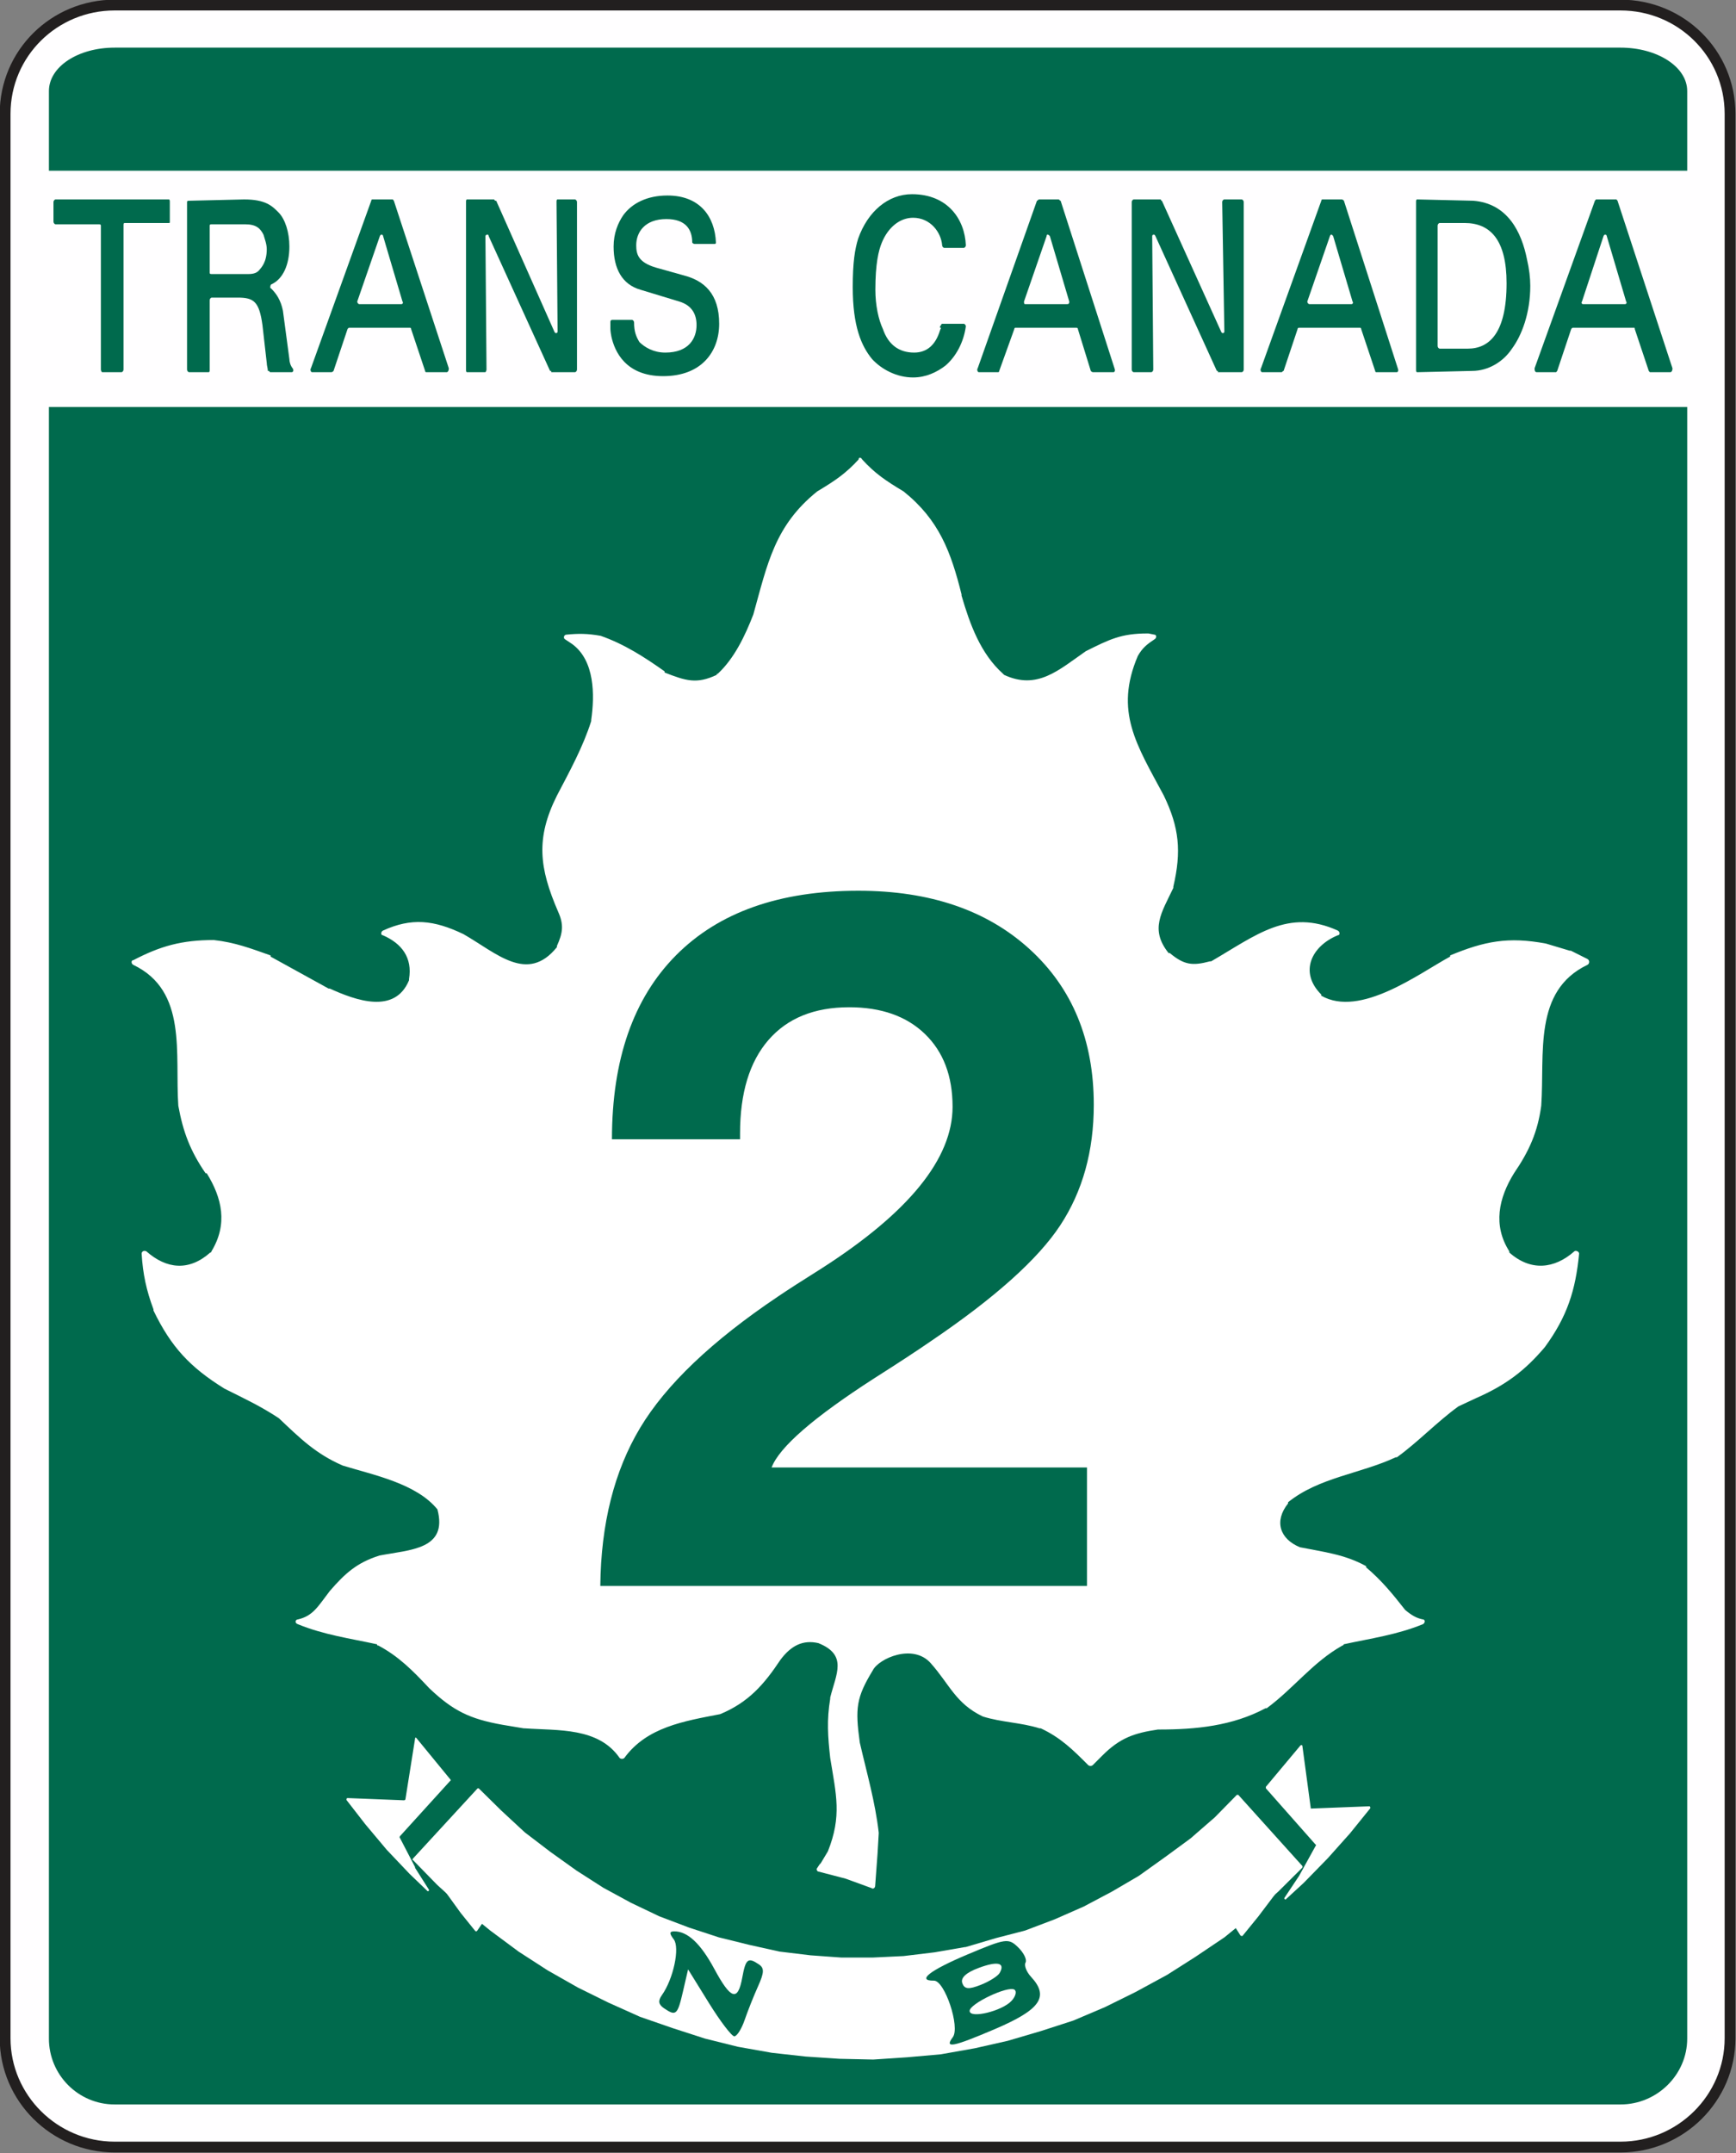 <?xml version="1.0" encoding="UTF-8" standalone="no"?>
<!-- Created with Inkscape (http://www.inkscape.org/) -->

<svg
   xmlns:dc="http://purl.org/dc/elements/1.1/"
   xmlns:cc="http://creativecommons.org/ns#"
   xmlns:rdf="http://www.w3.org/1999/02/22-rdf-syntax-ns#"
   xmlns:svg="http://www.w3.org/2000/svg"
   xmlns="http://www.w3.org/2000/svg"
   xmlns:sodipodi="http://sodipodi.sourceforge.net/DTD/sodipodi-0.dtd"
   xmlns:inkscape="http://www.inkscape.org/namespaces/inkscape"
   width="484"
   height="600"
   id="svg8905"
   sodipodi:version="0.32"
   inkscape:version="0.92.1 r15371"
   version="1.0"
   sodipodi:docname="NB 2 (TCH).svg">
  <rect width="100%" height="100%" fill="#808080" stroke="none"/>
  <defs
     id="defs8907" />
  <sodipodi:namedview
     id="base"
     pagecolor="#ffffff"
     bordercolor="#666666"
     borderopacity="1.0"
     inkscape:pageopacity="0.0"
     inkscape:pageshadow="2"
     inkscape:zoom="0.74599999"
     inkscape:cx="-193.9812"
     inkscape:cy="308.13089"
     inkscape:document-units="px"
     inkscape:current-layer="g8964"
     inkscape:window-width="1600"
     inkscape:window-height="847"
     inkscape:window-x="-8"
     inkscape:window-y="-8"
     showgrid="false"
     fit-margin-top="0"
     fit-margin-left="0"
     fit-margin-right="0"
     fit-margin-bottom="0"
     inkscape:window-maximized="1" />
  <g
     inkscape:label="Layer 1"
     inkscape:groupmode="layer"
     id="layer1"
     transform="translate(-159,-200)">
    <g
       id="g8964"
       transform="matrix(1.872,0,0,1.872,-371.587,-426.368)">
      <path
         style="fill:#fffeff;fill-rule:evenodd;stroke:none;stroke-width:0.135;stroke-linecap:butt;stroke-linejoin:bevel"
         d="m 284.195,638.01 c 0,8.91 7.34,16.2 16.311,16.2 H 524.79 c 8.971,0 16.312,-7.29 16.312,-16.2 v -286.465 c 0,-9.045 -7.34,-16.2 -16.312,-16.2 H 300.506 c -8.971,0 -16.311,7.155 -16.311,16.2 z"
         id="path8374"
         inkscape:connector-curvature="0" />
      <path
         style="fill:none;fill-rule:evenodd;stroke:#221f1f;stroke-width:1.608;stroke-linecap:butt;stroke-linejoin:miter;stroke-miterlimit:4;stroke-dasharray:none"
         d="m 284.195,638.01 c 0,8.91 7.34,16.199 16.311,16.199 h 224.278 c 8.971,0 16.311,-7.29 16.311,-16.199 V 351.552 c 0,-9.045 -7.34,-16.199 -16.311,-16.199 H 300.506 c -8.971,0 -16.311,7.155 -16.311,16.199 v 286.459"
         id="path8376"
         inkscape:connector-curvature="0" />
      <path
         style="fill:#006a4d;fill-opacity:1;fill-rule:evenodd;stroke:none;stroke-width:0.135;stroke-linecap:butt;stroke-linejoin:bevel"
         d="m 534.713,395.183 v 242.886 c 0,5.368 -4.486,9.796 -9.923,9.796 H 300.506 c -5.437,0 -9.787,-4.428 -9.787,-9.796 V 395.183 Z"
         id="path8378"
         inkscape:connector-curvature="0" />
      <path
         style="fill:#006a4d;fill-opacity:1;fill-rule:evenodd;stroke:none;stroke-width:0.11;stroke-linecap:butt;stroke-linejoin:bevel"
         d="M 534.713,360.015 H 290.72 v -11.863 c 0,-3.63 4.35,-6.463 9.787,-6.463 H 524.79 c 5.437,0 9.923,2.833 9.923,6.463 z"
         id="path8380"
         inkscape:connector-curvature="0" />
      <path
         inkscape:connector-curvature="0"
         style="fill:#ffffff;fill-rule:evenodd;stroke:none;stroke-width:0.176;stroke-linecap:butt;stroke-linejoin:bevel"
         d="m 406.725,610.201 -1.057,1.762 c -0.176,0.176 -0.176,0.176 -0.176,0.176 l -0.352,0.529 c -0.176,0.176 0,0.529 0.176,0.529 l 4.053,1.057 c 0,0 0,0 0,0 l 3.876,1.41 c 0.176,0.176 0.529,0 0.529,-0.352 l 0.352,-4.757 c 0,0 0,0 0,0 l 0.176,-2.995 c 0,0 0,-0.176 0,-0.176 -0.529,-4.581 -1.762,-8.81 -2.819,-13.391 0,0 0,0 0,0 -0.705,-5.11 -0.529,-6.696 1.938,-10.748 0.881,-1.762 5.991,-4.053 8.634,-1.057 2.819,3.172 3.7,5.991 7.753,7.929 0,0 0,0 0,0 2.819,0.881 5.638,0.881 8.458,1.762 0,0 0.176,0 0.176,0 2.995,1.41 4.757,3.172 7.048,5.462 0.176,0.176 0.529,0.176 0.705,0 l 1.41,-1.41 c 2.643,-2.643 4.757,-3.348 8.281,-3.876 0,0 0.176,0 0.176,0 5.462,0 10.924,-0.529 15.858,-3.172 0,0 0,0 0.176,0 4.053,-2.995 6.872,-6.872 11.277,-9.339 0,0 0.176,0 0.176,-0.176 4.053,-0.881 7.929,-1.41 11.805,-2.995 0.352,-0.176 0.352,-0.705 0,-0.705 -0.881,-0.176 -1.586,-0.529 -2.643,-1.41 0,0 0,0 0,0 -1.938,-2.467 -3.524,-4.405 -5.815,-6.343 0,-0.176 0,-0.176 0,-0.176 -3.172,-1.762 -6.343,-2.114 -9.867,-2.819 0,0 0,0 0,0 -2.995,-1.233 -3.876,-3.876 -1.762,-6.519 0,0 0,0 0,-0.176 4.581,-3.7 10.748,-4.229 16.034,-6.696 0,0 0,0 0.176,0 3.172,-2.291 5.991,-5.286 9.162,-7.577 0,0 0,0 0,0 l 2.643,-1.233 c 4.405,-1.938 7.224,-4.053 10.22,-7.577 0,0 0,0 0,0 3.348,-4.581 4.581,-8.458 5.11,-13.92 0,-0.352 -0.529,-0.529 -0.705,-0.352 -2.995,2.643 -6.519,2.995 -9.691,0.176 0,0 0,-0.176 0,-0.176 -2.467,-3.876 -1.586,-7.929 0.705,-11.629 0,0 0,0 0,0 2.291,-3.348 3.524,-6.167 4.053,-10.043 0,0 0,0 0,0 0.529,-7.753 -1.233,-17.091 6.872,-20.968 0.352,-0.176 0.352,-0.705 0,-0.881 l -2.467,-1.233 c 0,0 -0.176,0 -0.176,0 l -3.524,-1.057 c 0,0 0,0 0,0 -5.638,-1.057 -9.162,-0.352 -14.272,1.762 0,0 0,0 0,0.176 -4.581,2.467 -13.391,9.162 -19.206,5.815 0,0 0,-0.176 0,-0.176 -3.348,-3.348 -1.41,-7.224 2.467,-8.81 0.352,0 0.352,-0.529 0,-0.705 -7.4,-3.348 -12.158,0.705 -18.853,4.581 0,0 0,0 -0.176,0 -2.643,0.705 -3.876,0.529 -5.991,-1.233 -0.176,0 -0.176,0 -0.176,0 -2.819,-3.524 -1.057,-5.991 0.705,-9.691 0,0 0,-0.176 0,-0.176 1.233,-5.286 0.881,-8.81 -1.41,-13.567 -4.053,-7.577 -7.4,-12.51 -3.876,-20.792 0,0 0,0 0,0 0.705,-1.233 1.41,-1.762 2.467,-2.467 0.352,-0.176 0.352,-0.705 0,-0.705 l -0.881,-0.176 c 0,0 -0.176,0 -0.176,0 -3.876,0 -5.638,0.881 -9.162,2.643 0,0 0,0 0,0 -4.053,2.819 -7.224,5.815 -12.158,3.524 -0.176,-0.176 -0.176,-0.176 -0.176,-0.176 -3.348,-2.995 -4.934,-7.4 -6.167,-11.629 0,0 0,0 0,-0.176 -1.586,-6.343 -3.348,-11.101 -8.634,-15.329 0,0 0,0 0,0 -2.643,-1.586 -4.229,-2.643 -6.167,-4.757 -0.176,-0.352 -0.529,-0.352 -0.529,0 -1.938,2.114 -3.524,3.172 -6.167,4.757 0,0 0,0 0,0 -6.343,5.11 -7.4,10.748 -9.515,18.325 0,0 0,0 0,0 -1.233,3.172 -2.819,6.519 -5.286,8.81 0,0 -0.176,0 -0.176,0.176 -2.995,1.41 -4.581,0.881 -7.753,-0.352 0,0 0,-0.176 0,-0.176 -2.995,-2.114 -5.991,-4.053 -9.515,-5.286 0,0 0,0 0,0 -1.938,-0.352 -3.348,-0.352 -5.11,-0.176 -0.352,0 -0.529,0.529 -0.176,0.705 l 1.057,0.705 c 0,0 0,0 0,0 3.348,2.467 3.348,7.577 2.819,11.277 0,0 0,0 0,0.176 -1.233,3.876 -3.172,7.4 -5.11,11.101 -3.172,6.343 -2.643,10.748 0.176,17.268 0.881,1.938 0.705,3.172 -0.176,5.11 0,0 0,0 0,0.176 -4.405,5.462 -8.986,0.881 -13.92,-1.938 0,0 0,0 0,0 -4.405,-2.114 -7.753,-2.467 -11.982,-0.529 -0.352,0.176 -0.352,0.705 0,0.705 2.819,1.233 4.405,3.348 3.876,6.519 0,0 0,0.176 0,0.176 -2.114,5.11 -7.929,2.995 -11.805,1.233 0,0 0,0 -0.176,0 l -8.634,-4.757 c 0,-0.176 0,-0.176 0,-0.176 -2.995,-1.057 -5.286,-1.938 -8.458,-2.291 0,0 0,0 0,0 -4.757,0 -7.929,0.881 -11.982,2.995 -0.352,0 -0.352,0.529 0,0.705 8.105,3.876 6.167,13.215 6.696,20.968 0,0 0,0 0,0 0.705,3.876 1.762,6.696 4.053,10.043 0.176,0 0.176,0 0.176,0 2.291,3.7 3.172,7.577 0.705,11.629 0,0 0,0.176 -0.176,0.176 -3.172,2.819 -6.519,2.467 -9.515,-0.176 -0.352,-0.176 -0.705,0 -0.705,0.352 0.176,2.995 0.705,5.462 1.762,8.281 0,0.176 0,0.176 0,0.176 2.643,5.462 5.462,8.458 10.572,11.629 0,0 0,0 0,0 2.819,1.41 5.462,2.643 8.105,4.405 0,0 0,0 0,0 3.172,2.995 5.462,5.286 9.515,7.048 0,0 0,0 0,0 4.581,1.41 10.924,2.643 14.096,6.519 0,0 0,0 0,0 1.586,5.991 -4.053,5.991 -8.634,6.872 0,0 0,0 0,0 -3.348,1.057 -5.11,2.643 -7.4,5.286 -1.762,2.291 -2.467,3.7 -4.757,4.229 -0.352,0 -0.529,0.529 0,0.705 3.876,1.586 7.753,2.114 11.805,2.995 0,0.176 0,0.176 0.176,0.176 2.995,1.586 5.11,3.7 7.577,6.343 3.524,3.348 5.991,4.581 10.924,5.462 l 3.172,0.529 c 0,0 0,0 0.176,0 4.934,0.352 10.924,-0.176 14.096,4.405 0.176,0.176 0.529,0.176 0.705,0 3.348,-4.581 8.81,-5.462 14.272,-6.519 0,0 0,0 0,0 4.229,-1.762 6.519,-4.405 8.986,-8.105 1.586,-2.114 3.348,-2.995 5.638,-2.467 0,0 0,0 0,0 4.405,1.762 2.643,4.581 1.762,8.105 0,0 0,0 0,0.176 -0.529,3.172 -0.352,5.638 0,8.81 0,0 0,0 0,0 0.881,5.462 1.762,8.634 -0.352,13.92 0,0 0,0 0,0 z"
         id="path277" />
      <g
         style="fill:#ffffff"
         id="g308"
         transform="matrix(0.812,0,0,0.882,-218.784,84.09)">
        <path
           id="path298"
           d="m 857.379,598.969 -11.77,-12.023 c 0,0 -0.127,0 -0.253,0 l -4.05,3.797 -4.43,3.544 -4.683,3.164 -4.809,3.164 -4.936,2.658 -5.189,2.531 -5.316,2.152 -5.442,1.898 c 0,0 0,0 0,0 l -5.316,1.266 -5.569,1.519 c -0.127,0 -0.127,0 -0.127,0 l -5.569,0.886 -5.695,0.633 c 0,0 0,0 0,0 l -5.695,0.253 h -5.695 c 0,0 0,0 0,0 l -5.695,-0.38 -5.695,-0.633 c 0,0 0,0 0,0 l -5.569,-1.139 -5.569,-1.266 c 0,0 0,0 0,0 l -5.442,-1.645 -5.442,-1.898 -5.189,-2.278 -5.062,-2.531 -4.936,-2.911 -4.809,-3.164 -4.683,-3.291 -4.303,-3.67 -4.05,-3.67 c -0.127,-0.127 -0.253,-0.127 -0.38,0 l -11.77,11.77 c -0.127,0.127 -0.127,0.253 0,0.253 l 4.43,4.177 4.683,3.923 5.062,3.797 5.189,3.544 5.316,3.164 5.569,2.911 5.569,2.531 5.822,2.405 5.948,1.898 5.948,1.772 6.075,1.392 6.202,1.012 6.202,0.633 6.202,0.38 6.202,0.127 6.202,-0.38 6.202,-0.506 6.202,-1.012 6.075,-1.266 6.075,-1.645 5.948,-1.772 5.822,-2.278 5.569,-2.531 5.822,-2.911 5.189,-3.038 5.316,-3.291 5.062,-3.797 4.809,-3.923 4.43,-4.05 c 0,0 0,-0.127 0,-0.253 z"
           style="fill:#ffffff;fill-rule:evenodd;stroke:none;stroke-width:0.127;stroke-linecap:butt;stroke-linejoin:bevel"
           inkscape:connector-curvature="0" />
        <path
           id="path300"
           d="m 856.999,578.631 -6.328,6.961 c 0,0 0,0.127 0,0.253 l 9.113,9.492 c 0.127,0 0.127,0.127 0,0.253 l -3.038,5.062 -2.658,3.67 c -0.127,0.127 0.127,0.38 0.253,0.253 l 3.291,-2.784 4.43,-4.177 4.05,-4.177 3.67,-4.177 c 0.127,-0.127 0,-0.38 -0.127,-0.38 l -10.631,0.38 c -0.127,0 -0.127,0 -0.127,-0.127 l -1.519,-10.378 c 0,-0.253 -0.253,-0.253 -0.38,-0.127 z"
           style="fill:#ffffff;fill-rule:evenodd;stroke:none;stroke-width:0.127;stroke-linecap:butt;stroke-linejoin:bevel"
           inkscape:connector-curvature="0" />
        <path
           id="path302"
           d="m 691.835,593.945 9.239,-9.366 c 0.127,0 0.127,-0.127 0,-0.253 l -6.202,-6.961 c -0.127,-0.127 -0.253,-0.127 -0.253,0.127 l -1.772,10.252 c 0,0 -0.127,0.127 -0.253,0.127 l -10.378,-0.38 c -0.127,0 -0.253,0.253 -0.127,0.38 l 3.417,4.05 3.923,4.303 4.177,4.05 3.291,2.911 c 0.127,0.127 0.38,-0.127 0.253,-0.253 l -2.531,-3.67 c 0,-0.127 0,-0.127 0,-0.127 l -2.784,-4.936 c -0.127,-0.127 0,-0.127 0,-0.253 z"
           style="fill:#ffffff;fill-rule:evenodd;stroke:none;stroke-width:0.127;stroke-linecap:butt;stroke-linejoin:bevel"
           inkscape:connector-curvature="0" />
        <path
           id="path304"
           d="m 853.582,601.412 -3.797,3.164 -5.189,3.797 c 0,0 0,0.127 0,0.253 l 1.392,2.025 c 0.127,0.127 0.253,0.127 0.38,0.127 l 2.911,-3.291 2.911,-3.544 1.645,-2.278 c 0.127,-0.127 -0.127,-0.38 -0.253,-0.253 z"
           style="fill:#ffffff;fill-rule:evenodd;stroke:none;stroke-width:0.127;stroke-linecap:butt;stroke-linejoin:bevel"
           inkscape:connector-curvature="0" />
        <path
           id="path306"
           d="m 707.529,607.614 -4.936,-3.797 -3.797,-3.164 c -0.127,-0.127 -0.38,0.127 -0.253,0.38 l 1.645,2.278 2.784,3.544 2.658,3.038 c 0.127,0.127 0.253,0.127 0.38,0 l 1.519,-2.025 c 0.127,-0.127 0,-0.253 0,-0.253 z"
           style="fill:#ffffff;fill-rule:evenodd;stroke:none;stroke-width:0.127;stroke-linecap:butt;stroke-linejoin:bevel"
           inkscape:connector-curvature="0" />
      </g>
      <g
         id="g384"
         transform="matrix(0.713,0,0,0.866,502.561,255.411)"
         style="fill:#006a4d;fill-opacity:1">
        <path
           id="path348"
           d="m -102.886,155.422 c -0.225,0 -0.45,-0.45 -0.225,-0.675 l 12.375,-28.8 c 0.225,0 0.225,-0.225 0.45,-0.225 h 4.05 c 0.225,0 0.225,0.225 0.45,0.225 l 11.25,28.8 c 0.225,0.45 0,0.675 -0.225,0.675 h -4.275 c -0.225,0 -0.45,-0.225 -0.45,-0.225 l -2.7,-7.2 c 0,-0.225 -0.225,-0.225 -0.45,-0.225 h -12.6 c 0,0 -0.225,0 -0.225,0.225 l -3.15,7.2 c 0,0 0,0.225 -0.225,0.225 z"
           style="fill:#006a4d;fill-opacity:1;fill-rule:evenodd;stroke:none;stroke-width:0.225;stroke-linecap:butt;stroke-linejoin:bevel"
           inkscape:connector-curvature="0" />
        <path
           id="path350"
           d="m -43.711,155.422 c -0.225,0 -0.45,-0.45 -0.225,-0.675 l 12.6,-28.8 c 0,0 0,-0.225 0.225,-0.225 h 4.05 c 0.225,0 0.45,0.225 0.45,0.225 l 11.25,28.8 c 0.225,0.45 0,0.675 -0.225,0.675 h -4.275 c -0.225,0 -0.225,-0.225 -0.225,-0.225 l -2.925,-7.2 c 0,-0.225 -0.225,-0.225 -0.225,-0.225 h -12.6 c -0.225,0 -0.45,0 -0.45,0.225 l -2.925,7.2 c -0.225,0 -0.225,0.225 -0.45,0.225 z"
           style="fill:#006a4d;fill-opacity:1;fill-rule:evenodd;stroke:none;stroke-width:0.225;stroke-linecap:butt;stroke-linejoin:bevel"
           inkscape:connector-curvature="0" />
        <path
           id="path352"
           d="m 13.664,155.422 c -0.45,0 -0.45,-0.45 -0.45,-0.675 l 12.6,-28.8 c 0,0 0.225,-0.225 0.225,-0.225 h 4.275 c 0,0 0.225,0.225 0.225,0.225 l 11.475,28.8 c 0,0.45 -0.225,0.675 -0.45,0.675 h -4.275 c 0,0 -0.225,-0.225 -0.225,-0.225 l -2.925,-7.2 c 0,-0.225 0,-0.225 -0.225,-0.225 h -12.6 c -0.225,0 -0.225,0 -0.45,0.225 l -2.925,7.2 c 0,0 -0.225,0.225 -0.225,0.225 z"
           style="fill:#006a4d;fill-opacity:1;fill-rule:evenodd;stroke:none;stroke-width:0.225;stroke-linecap:butt;stroke-linejoin:bevel"
           inkscape:connector-curvature="0" />
        <path
           id="path354"
           d="m -242.161,155.422 c -0.225,0 -0.45,-0.45 -0.225,-0.675 l 12.6,-28.8 c 0,0 0,-0.225 0.225,-0.225 h 4.275 c 0,0 0.225,0.225 0.225,0.225 l 11.475,28.8 c 0,0.45 -0.225,0.675 -0.45,0.675 h -4.275 c -0.225,0 -0.225,-0.225 -0.225,-0.225 l -2.925,-7.2 c 0,-0.225 -0.225,-0.225 -0.225,-0.225 h -12.6 c -0.225,0 -0.225,0 -0.45,0.225 l -2.925,7.2 c 0,0 -0.225,0.225 -0.45,0.225 z"
           style="fill:#006a4d;fill-opacity:1;fill-rule:evenodd;stroke:none;stroke-width:0.225;stroke-linecap:butt;stroke-linejoin:bevel"
           inkscape:connector-curvature="0" />
        <path
           id="path356"
           d="m -286.036,155.422 c 0,0 -0.225,-0.225 -0.225,-0.45 v -24.75 c 0,-0.225 -0.225,-0.225 -0.45,-0.225 h -9 c -0.225,0 -0.45,-0.225 -0.45,-0.45 v -3.375 c 0,-0.225 0.225,-0.45 0.45,-0.45 h 23.625 c 0.225,0 0.225,0.225 0.225,0.45 v 3.375 c 0,0.225 0,0.225 -0.225,0.225 h -9.225 c -0.225,0 -0.225,0.225 -0.225,0.45 v 24.75 c 0,0.225 -0.225,0.45 -0.45,0.45 z"
           style="fill:#006a4d;fill-opacity:1;fill-rule:evenodd;stroke:none;stroke-width:0.225;stroke-linecap:butt;stroke-linejoin:bevel"
           inkscape:connector-curvature="0" />
        <path
           id="path358"
           d="m -11.311,155.422 c -0.225,0 -0.225,-0.225 -0.225,-0.45 v -28.8 c 0,-0.225 0,-0.45 0.225,-0.45 l 11.7,0.225 c 0,0 0,0 0,0 7.2,0.45 10.125,5.4 11.25,10.125 0.45,1.575 0.675,3.15 0.675,4.5 0,4.725 -1.8,8.55 -3.825,10.8 -1.8,2.25 -4.95,3.825 -8.325,3.825 z"
           style="fill:#006a4d;fill-opacity:1;fill-rule:evenodd;stroke:none;stroke-width:0.225;stroke-linecap:butt;stroke-linejoin:bevel"
           inkscape:connector-curvature="0" />
        <path
           id="path360"
           d="m -110.311,147.097 h 4.275 c 0.225,0 0.45,0.225 0.45,0.45 -0.45,2.7 -2.025,5.175 -4.275,6.75 -1.8,1.125 -4.05,2.025 -6.75,2.025 -3.375,0 -6.525,-1.35 -8.55,-3.15 -2.25,-2.25 -4.05,-5.625 -4.05,-12.375 0,-4.275 0.45,-6.525 1.125,-8.325 2.025,-4.725 6.3,-7.65 11.25,-7.65 7.425,0 11.025,4.275 11.25,8.775 0,0.225 -0.225,0.45 -0.45,0.45 h -4.05 c -0.225,0 -0.45,-0.225 -0.45,-0.45 -0.225,-2.25 -2.475,-4.725 -6.075,-4.725 -2.7,0 -5.175,1.575 -6.525,4.275 -0.675,1.35 -1.35,3.6 -1.35,8.1 0,2.7 0.675,5.175 1.575,6.75 1.125,2.7 3.375,4.05 6.525,4.05 2.7,0 4.5,-1.35 5.4,-3.825 l 0.225,-0.45 c 0,0 -0.225,0 -0.225,0 v -0.225 c 0,0 0,0 0.225,-0.225 0,-0.225 0.225,-0.225 0.45,-0.225 z"
           style="fill:#006a4d;fill-opacity:1;fill-rule:evenodd;stroke:none;stroke-width:0.225;stroke-linecap:butt;stroke-linejoin:bevel"
           inkscape:connector-curvature="0" />
        <path
           id="path362"
           d="m -70.486,155.422 c -0.225,0 -0.45,-0.225 -0.45,-0.45 v -28.8 c 0,-0.225 0.225,-0.45 0.45,-0.45 h 5.625 c 0,0 0,0.225 0.225,0.225 0,0 0,0 0,0 0,0 0,0 0,0 l 12.375,22.5 c 0.225,0.45 0.675,0.225 0.675,0 l -0.45,-22.275 c 0,-0.225 0.225,-0.45 0.45,-0.45 h 3.6 c 0.225,0 0.45,0.225 0.45,0.45 v 28.8 c 0,0.225 -0.225,0.45 -0.45,0.45 h -4.95 c 0,0 0,0 0,-0.225 -0.225,0 -0.225,0 -0.225,0 0,0 0,0 0,0 l -12.825,-23.175 c -0.225,-0.45 -0.675,-0.225 -0.675,0 l 0.225,22.95 c 0,0.225 -0.225,0.45 -0.45,0.45 z"
           style="fill:#006a4d;fill-opacity:1;fill-rule:evenodd;stroke:none;stroke-width:0.225;stroke-linecap:butt;stroke-linejoin:bevel"
           inkscape:connector-curvature="0" />
        <path
           id="path364"
           d="m -209.761,155.422 c -0.225,0 -0.225,-0.225 -0.225,-0.45 v -28.8 c 0,-0.225 0,-0.45 0.225,-0.45 h 5.625 c 0,0 0.225,0.225 0.225,0.225 0,0 0,0 0,0 0.225,0 0.225,0 0.225,0 l 12.15,22.5 c 0.225,0.45 0.675,0.225 0.675,0 l -0.225,-22.275 c 0,-0.225 0,-0.45 0.225,-0.45 h 3.6 c 0.225,0 0.45,0.225 0.45,0.45 v 28.8 c 0,0.225 -0.225,0.45 -0.45,0.45 h -4.725 c -0.225,0 -0.225,0 -0.225,-0.225 0,0 0,0 -0.225,0 0,0 0,0 0,0 l -12.825,-23.175 c 0,-0.45 -0.675,-0.225 -0.675,0 l 0.225,22.95 c 0,0.225 -0.225,0.45 -0.225,0.45 z"
           style="fill:#006a4d;fill-opacity:1;fill-rule:evenodd;stroke:none;stroke-width:0.225;stroke-linecap:butt;stroke-linejoin:bevel"
           inkscape:connector-curvature="0" />
        <path
           id="path366"
           d="m -179.386,146.422 h 4.05 c 0.225,0 0.45,0.225 0.45,0.45 0,1.575 0.45,2.475 1.125,3.375 1.125,0.9 2.925,1.8 5.4,1.8 4.95,0 6.525,-2.475 6.525,-4.725 0,-1.8 -0.9,-3.375 -3.6,-4.05 l -8.1,-2.025 c -3.825,-0.9 -5.625,-3.6 -5.625,-7.425 0,-2.25 0.9,-4.05 2.025,-5.4 1.8,-2.025 4.95,-3.375 9.225,-3.375 6.75,0 9.9,3.6 10.125,8.1 0,0 0,0.225 -0.225,0.225 h -4.275 c -0.225,0 -0.45,-0.225 -0.45,-0.225 0,-2.25 -1.35,-4.05 -5.4,-4.05 -4.5,0 -6.3,2.25 -6.3,4.5 0,1.575 0.45,2.925 4.05,3.825 l 5.85,1.35 c 4.275,0.9 7.425,3.15 7.425,8.325 0,4.725 -3.6,9 -11.7,9 -7.875,0 -10.125,-4.275 -10.8,-6.75 -0.225,-0.9 -0.225,-1.35 -0.225,-1.575 0,0 0,0 0,0 v -0.45 c 0,0 0,0 0,-0.225 0,0 0,0 0,-0.225 0,0 0,0 0,0 0,-0.225 0,-0.45 0.45,-0.45 z"
           style="fill:#006a4d;fill-opacity:1;fill-rule:evenodd;stroke:none;stroke-width:0.225;stroke-linecap:butt;stroke-linejoin:bevel"
           inkscape:connector-curvature="0" />
        <path
           id="path368"
           d="m -267.811,155.422 c -0.225,0 -0.45,-0.225 -0.45,-0.45 v -28.8 c 0,-0.225 0.225,-0.225 0.45,-0.225 l 11.475,-0.225 v 0 c 4.5,0 5.85,1.125 7.2,2.25 1.35,1.125 2.25,3.375 2.25,5.85 0,3.15 -1.35,5.625 -3.825,6.525 -0.225,0.225 -0.225,0.675 0,0.675 1.125,0.9 2.025,2.025 2.475,3.825 l 1.35,8.325 c 0,0.45 0.225,1.125 0.675,1.575 0.225,0.225 0.225,0.675 -0.225,0.675 h -4.5 c 0,0 -0.225,-0.225 -0.225,-0.225 0,0 0,0 -0.225,0 0,-0.45 -0.225,-0.9 -0.225,-1.35 l -0.9,-6.525 c -0.675,-4.05 -1.8,-4.725 -5.175,-4.725 h -5.4 c -0.225,0 -0.45,0.225 -0.45,0.45 v 11.925 c 0,0.225 0,0.45 -0.225,0.45 z"
           style="fill:#006a4d;fill-opacity:1;fill-rule:evenodd;stroke:none;stroke-width:0.225;stroke-linecap:butt;stroke-linejoin:bevel"
           inkscape:connector-curvature="0" />
        <path
           id="path372"
           d="m -7.036,150.922 c 0,0.225 0.225,0.45 0.45,0.45 h 5.85 c 4.5,0 8.1,-2.7 8.1,-11.25 0,-7.425 -3.375,-10.35 -8.775,-10.35 h -5.175 c -0.225,0 -0.45,0.225 -0.45,0.45 z"
           style="fill:#ffffff;fill-opacity:1;fill-rule:evenodd;stroke:none;stroke-width:0.225;stroke-linecap:butt;stroke-linejoin:bevel"
           inkscape:connector-curvature="0" />
        <path
           id="path374"
           d="m -263.536,138.322 c 0,0.225 0.225,0.225 0.45,0.225 h 7.65 c 1.125,0 1.8,-0.225 2.25,-0.675 0.45,-0.45 1.575,-1.35 1.575,-3.6 0,-0.9 -0.45,-1.8 -0.675,-2.475 -0.675,-1.125 -1.575,-1.8 -3.825,-1.8 h -6.975 c -0.225,0 -0.45,0 -0.45,0.225 z"
           style="fill:#ffffff;fill-opacity:1;fill-rule:evenodd;stroke:none;stroke-width:0.225;stroke-linecap:butt;stroke-linejoin:bevel"
           inkscape:connector-curvature="0" />
        <path
           id="path376"
           d="m -34.261,143.272 c 0,0.225 0.225,0.45 0.45,0.45 h 8.775 c 0.225,0 0.45,-0.225 0.225,-0.45 l -4.05,-11.25 c -0.225,-0.225 -0.45,-0.45 -0.675,0 z"
           style="fill:#ffffff;fill-opacity:1;fill-rule:evenodd;stroke:none;stroke-width:0.225;stroke-linecap:butt;stroke-linejoin:bevel"
           inkscape:connector-curvature="0" />
        <path
           id="path378"
           d="m 23.114,143.272 c -0.225,0.225 0,0.45 0.225,0.45 h 8.775 c 0.225,0 0.45,-0.225 0.225,-0.45 l -4.05,-11.25 c 0,-0.225 -0.45,-0.45 -0.675,0 z"
           style="fill:#ffffff;fill-opacity:1;fill-rule:evenodd;stroke:none;stroke-width:0.225;stroke-linecap:butt;stroke-linejoin:bevel"
           inkscape:connector-curvature="0" />
        <path
           id="path380"
           d="m -232.711,143.272 c 0,0.225 0.225,0.45 0.45,0.45 h 8.775 c 0.225,0 0.45,-0.225 0.225,-0.45 l -4.05,-11.25 c 0,-0.225 -0.45,-0.45 -0.675,0 z"
           style="fill:#ffffff;fill-opacity:1;fill-rule:evenodd;stroke:none;stroke-width:0.225;stroke-linecap:butt;stroke-linejoin:bevel"
           inkscape:connector-curvature="0" />
        <path
           id="path382"
           d="m -93.436,143.272 c 0,0.225 0,0.45 0.225,0.45 h 8.775 c 0.45,0 0.45,-0.225 0.45,-0.45 l -4.05,-11.25 c -0.225,-0.225 -0.675,-0.45 -0.675,0 z"
           style="fill:#ffffff;fill-opacity:1;fill-rule:evenodd;stroke:none;stroke-width:0.225;stroke-linecap:butt;stroke-linejoin:bevel"
           inkscape:connector-curvature="0" />
      </g>
      <g
         id="g470"
         transform="matrix(0.721,-0.01,0,0.789,304.707,146.924)"
         style="fill:#006a4d;fill-opacity:1">
        <path
           style="fill:#006a4d;fill-opacity:1;stroke-width:1.109"
           d="m 167.307,624.34 c 1.553,-1.871 -1.664,-10.718 -3.897,-10.718 -3.64,0 -0.85,-1.956 6.902,-4.839 7.982,-2.968 8.501,-3.028 10.508,-1.212 1.161,1.051 1.842,2.347 1.513,2.88 -0.33,0.533 0.181,1.749 1.135,2.703 3.811,3.811 1.953,6.222 -7.555,9.801 -8.652,3.256 -10.392,3.536 -8.605,1.384 z"
           id="path462"
           inkscape:connector-curvature="0" />
        <path
           style="fill:#ffffff;fill-opacity:1;stroke-width:1.109"
           d="m 179.472,617.609 c 0.829,-0.829 1.085,-1.764 0.569,-2.078 -1.326,-0.806 -9.255,2.528 -9.255,3.892 0,1.528 6.755,0.117 8.685,-1.814 z"
           id="path464"
           inkscape:connector-curvature="0" />
        <path
           style="fill:#ffffff;fill-opacity:1;stroke-width:1.109"
           d="m 176.998,612.33 c 1.189,-1.923 -0.441,-2.281 -4.414,-0.97 -2.538,0.838 -3.693,1.812 -3.316,2.795 0.448,1.168 1.313,1.254 3.823,0.379 1.784,-0.622 3.542,-1.614 3.907,-2.204 z"
           id="path466"
           inkscape:connector-curvature="0" />
        <path
           style="fill:#006a4d;fill-opacity:1;stroke-width:1.109"
           d="m 116.914,617.226 -4.287,-6.376 -1.055,4.158 c -1.126,4.437 -1.44,4.686 -3.92,3.117 -1.143,-0.723 -1.267,-1.422 -0.438,-2.478 2.385,-3.039 3.757,-8.929 2.448,-10.506 -0.927,-1.117 -0.908,-1.499 0.073,-1.499 2.761,0 5.47,2.343 8.306,7.182 3.435,5.862 4.866,6.28 5.784,1.689 0.702,-3.508 1.184,-3.843 3.453,-2.403 1.117,0.709 1.074,1.551 -0.209,4.141 -0.886,1.788 -2.128,4.624 -2.76,6.301 -0.632,1.677 -1.59,3.049 -2.129,3.049 -0.539,0 -2.909,-2.869 -5.266,-6.376 z"
           id="path468"
           inkscape:connector-curvature="0" />
      </g>
      <path
         inkscape:connector-curvature="0"
         id="path2995"
         style="font-style:normal;font-weight:bold;font-size:300px;font-family:'Swis721 BT';-inkscape-font-specification:'Swis721 BT';text-align:center;text-anchor:middle;fill:#006a4d;fill-opacity:1;stroke:none;stroke-width:0.493"
         d="m 372.838,570.678 c 0.096,-9.25 2.072,-17.091 5.926,-23.522 3.854,-6.432 10.695,-12.947 20.523,-19.548 1.493,-1.012 3.661,-2.409 6.504,-4.191 13.008,-8.335 19.511,-16.356 19.512,-24.064 -7e-5,-4.577 -1.373,-8.19 -4.119,-10.84 -2.746,-2.65 -6.504,-3.974 -11.273,-3.975 -5.203,8e-5 -9.214,1.626 -12.032,4.878 -2.818,3.252 -4.228,7.889 -4.228,13.911 v 0.867 h -19.078 c -10e-6,-11.851 3.18,-20.981 9.539,-27.388 6.359,-6.407 15.416,-9.611 27.172,-9.611 10.647,1e-4 19.15,2.903 25.51,8.708 6.359,5.805 9.539,13.526 9.539,23.161 -8e-5,6.889 -1.662,12.863 -4.986,17.922 -3.324,5.059 -9.756,10.816 -19.295,17.271 -2.023,1.397 -4.818,3.228 -8.383,5.492 -9.057,5.829 -14.164,10.262 -15.32,13.297 h 46.972 v 17.633 z" />
    </g>
  </g>
</svg>
